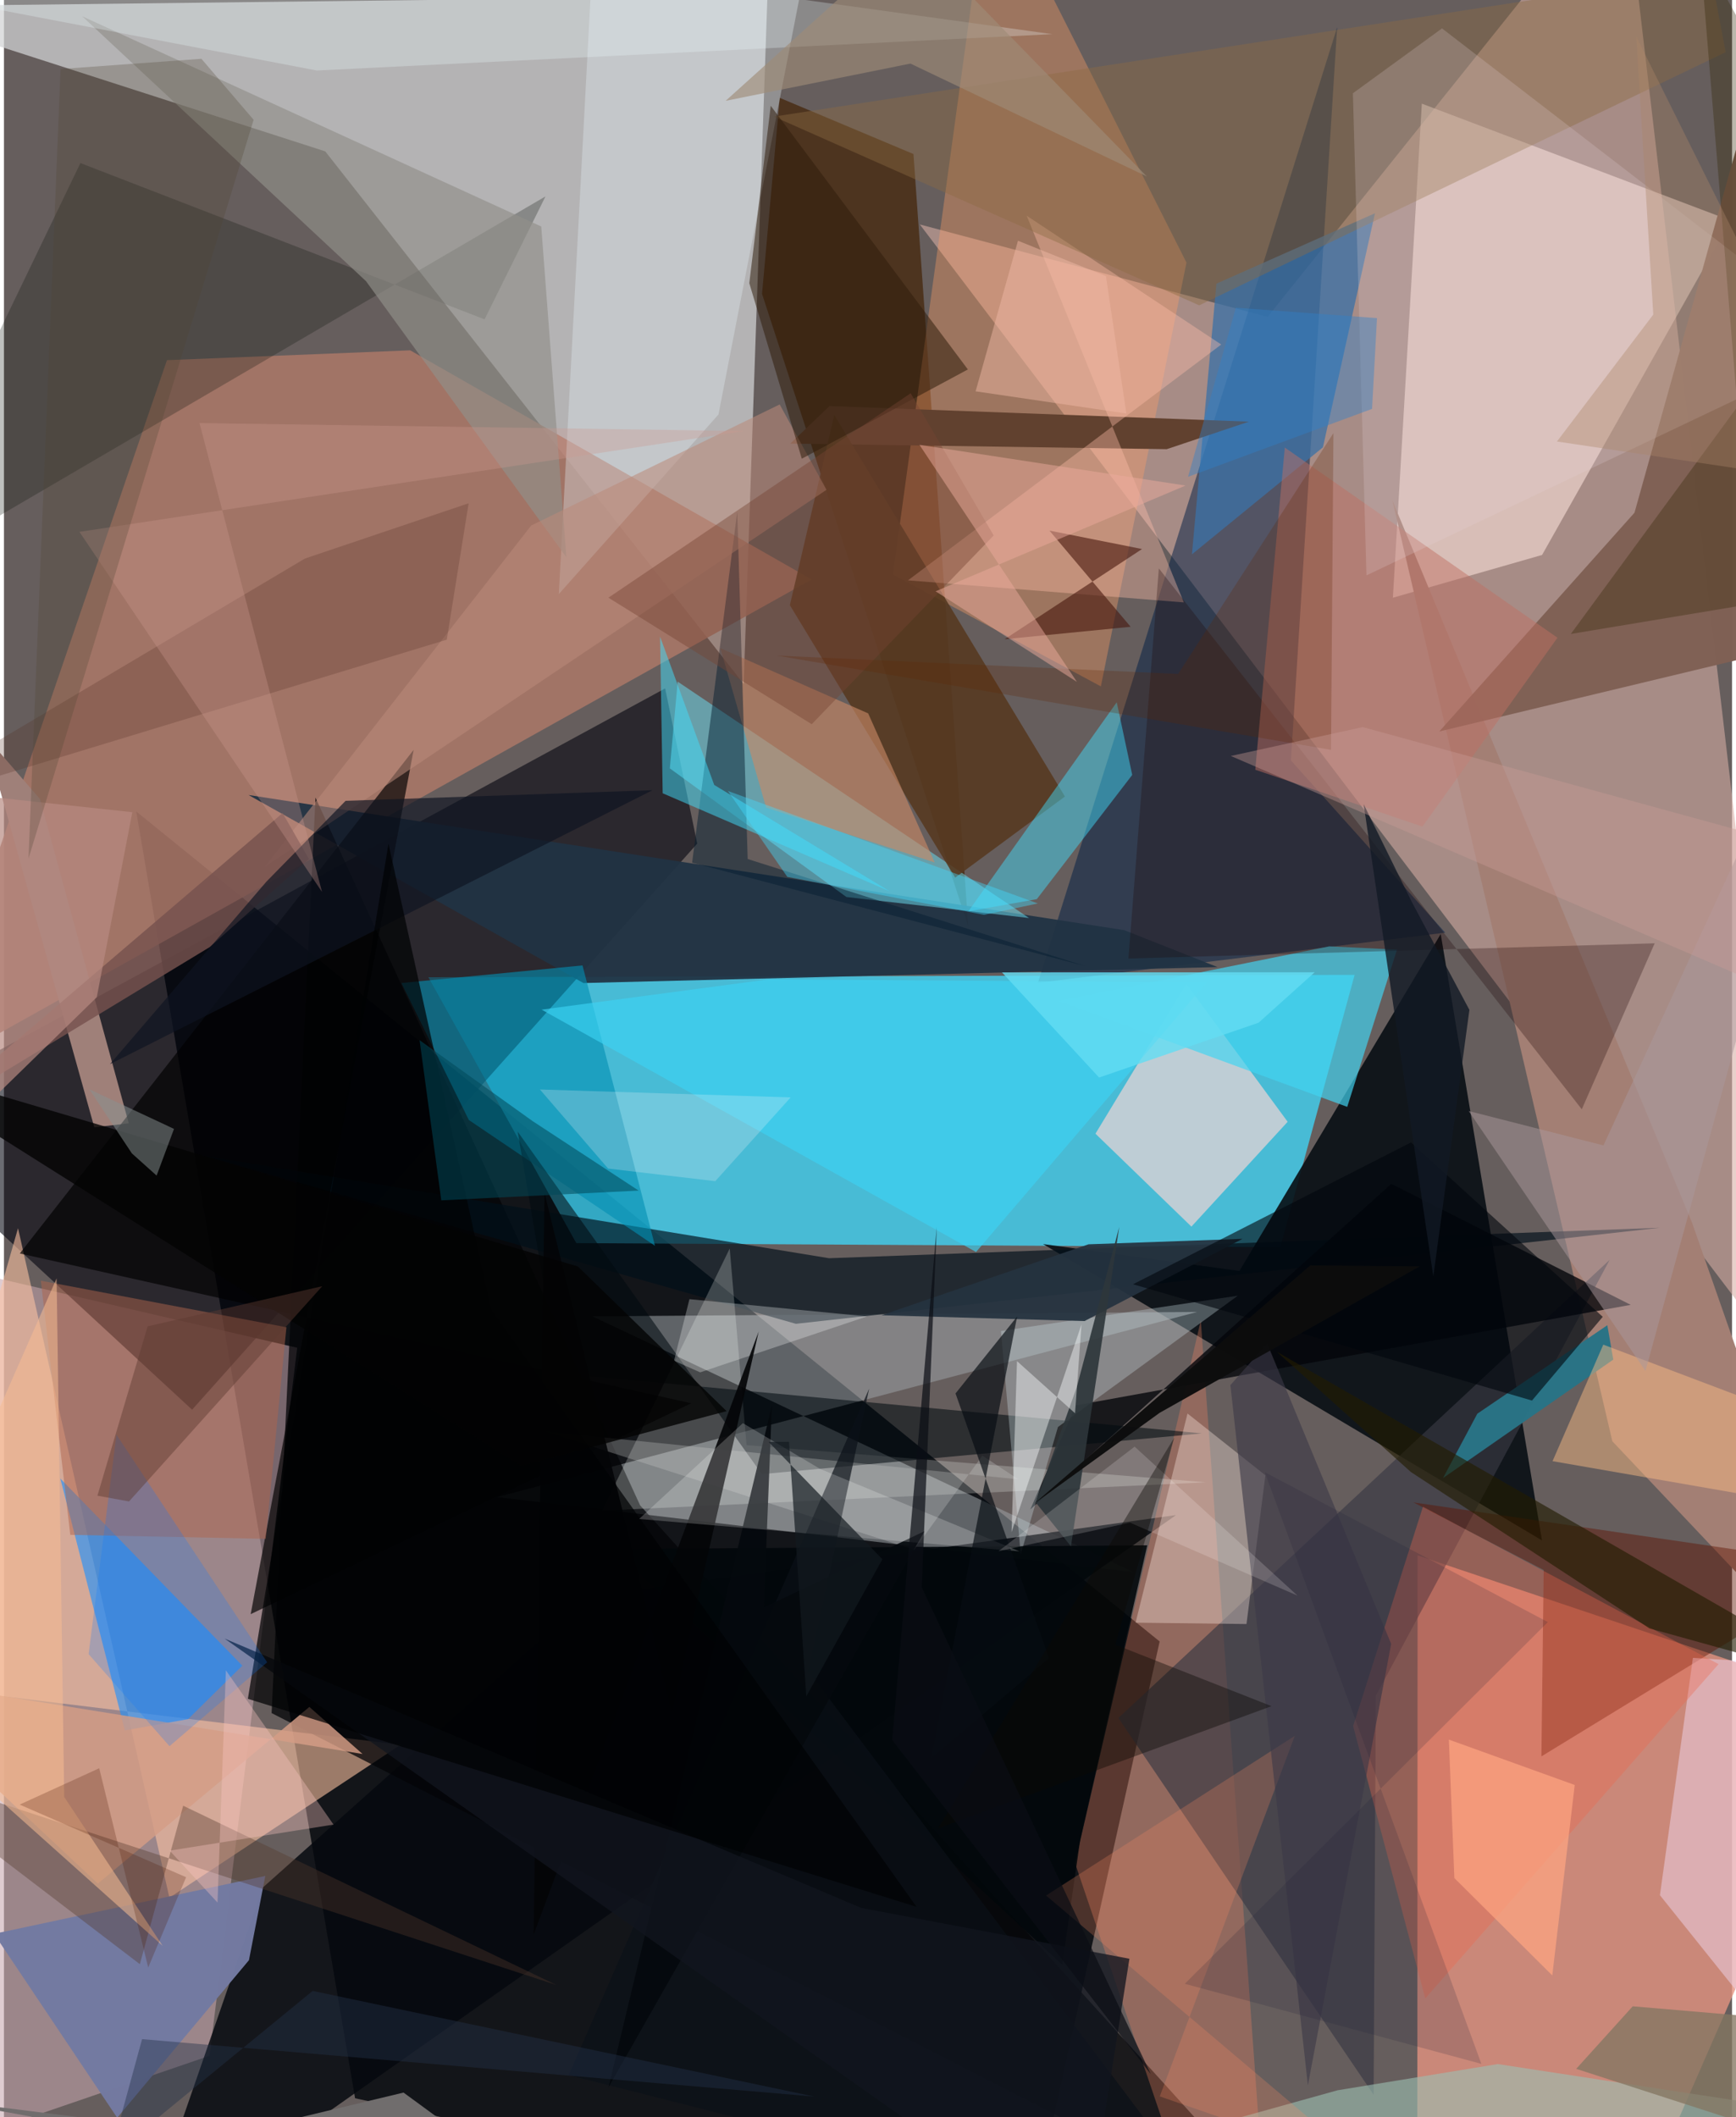 <svg xmlns="http://www.w3.org/2000/svg" width="228" height="278" viewBox="0 0 836 1024"><path fill="#665e5d" d="M0 0h836v1024H0z"/><path fill="#0e1115" fill-opacity=".937" d="M559.092 793.919L494.02 1086l-324.17-71.16L64.005 392.493z"/><path fill="#3fdcff" fill-opacity=".741" d="M617.46 603.209l-340.576-1.96-71.556-128.6 448.08-1.134z"/><path fill="#d2d3d4" fill-opacity=".725" d="M-62 3.154L369.349-1.95l-11.492 332.752L155.429 73.21z"/><path fill="#d8ada5" fill-opacity=".576" d="M443.07 108.56l168.248 44.715L783.608-62l85.78 732.054z"/><path fill="#e49380" fill-opacity=".788" d="M683.736 1078.393l114.998-27.453L898 824.145 683.877 752.27z"/><path fill="#080f14" fill-opacity=".906" d="M695.065 451.762l48.988 293.266-241.376-143.32 95.007 13.002z"/><path fill="#c7a4ad" fill-opacity=".565" d="M-62 604.625l.062 444.97 161.39-55.285 42.426-342.437z"/><path fill="#00020d" fill-opacity=".58" d="M-62 540.4l381.859-207.433 15.511 75.062L91.024 681.822z"/><path fill="#989ea1" fill-opacity=".573" d="M284.631 636.654l262.01 123.781-308.096-36.343 338.696-89.551z"/><path fill="#aa7768" fill-opacity=".867" d="M-39.963 520.805L390.75 280.28 196.53 169.443l-117.673 4.754z"/><path fill="#ffe6df" fill-opacity=".557" d="M744.101 268.408l91.181-161.74L685.923 50.13 671.93 289.1z"/><path fill="#001e44" fill-opacity=".506" d="M500.197 475.33L644.959 13.213l-22.346 354.581 74.626 83.307z"/><path fill="#05090f" fill-opacity=".839" d="M125.135 913.026L65.272 1086l501.75-353.215-284.062 39.389z"/><path fill="#411f02" fill-opacity=".675" d="M439.995 74.506L466.51 448.15l-99.78-306.026 8.56-94.799z"/><path fill="#fbc2a2" fill-opacity=".588" d="M80.034 917.854L6.803 594.044l-63.086 219.575L191.9 843.88z"/><path fill="#ff9f66" fill-opacity=".361" d="M430.054 277.866l100.603 54.121 41.406-204.986L476.715-62z"/><path fill="#a37f74" fill-opacity=".992" d="M671.68 242.052l144.949 349.26L898 823.888 778.095 697.093z"/><path fill="#fad6d4" fill-opacity=".659" d="M572 475.847l49.022 66.718-46.563 50.7-46.426-44.939z"/><path fill="#203243" fill-opacity=".937" d="M280.33 475.462l-161.995-90.943 423.617 65.368 45.173 17.868z"/><path fill="#6bdaec" fill-opacity=".529" d="M325.928 329.684l169.985 114.33-88.35-10.162-85.438-62.213z"/><path fill="#806054" fill-opacity=".988" d="M788.81 247.974l68.297-244.3L898 304.95l-203.615 48.832z"/><path fill="#030407" fill-opacity=".753" d="M129.478 828.554L632.131 1086 307.759 728.098 150.71 385.788z"/><path fill="#2292fc" fill-opacity=".631" d="M27.276 715.126L58.479 836.94l30.586-5.458 26.24-25.855z"/><path fill="#ef8360" fill-opacity=".325" d="M611.304 1086h-30.417l-62.729-184.853 60.836-262.544z"/><path fill="#010f1a" fill-opacity=".667" d="M399.14 608.559l-301.532-49.41 285.505 81.13 417.975-46.45z"/><path fill="#393943" fill-opacity=".659" d="M662.605 1013.161L539.13 830.941l237.686-221.62-113.14 210.843z"/><path fill="#42d4f1" fill-opacity=".678" d="M649.839 535.353l24.086-76.04-32.789-1.607-130.767 26.43z"/><path fill="#f7fcfa" fill-opacity=".231" d="M351.1 603.858l-61.707 126.789 292.053-13.702-222.205-17.98z"/><path fill="#3c71a5" fill-opacity=".761" d="M638.08 216.357l25.18-113.211-76.704 34.054-11.844 130.91z"/><path fill="#028eb2" fill-opacity=".612" d="M279.888 466.942l-87.633 8.51 32.636 66.254 90.064 60.854z"/><path fill="#601300" fill-opacity=".443" d="M744.88 759.34l-1.114 90.169 150.186-91.821-212.155-31.044z"/><path fill="#03050a" fill-opacity=".78" d="M786.971 631.105L671.15 572.593l-174.659 157.5 22.039-50.384z"/><path fill="#000a0f" fill-opacity=".557" d="M268.483 664.231l310.99 29.052-212.804 19.7-118.174-165.696z"/><path fill="#fce8e2" fill-opacity=".361" d="M572.566 683.663l37.677 29.883-9.14 71.937-53.652-.654z"/><path fill="#e2eef5" fill-opacity=".345" d="M268.42 287.36l77.24-86.891 46.183-237.595L284.766-20.18z"/><path fill="#9f8079" d="M60.385 543.307l-16.676 1.935-53.035-189.698 26.74 30.905z"/><path fill="#0d150d" fill-opacity=".267" d="M232.511 154.453l29.471-59.468L-62 284.415 36.988 78.87z"/><path fill="#61412f" d="M380.4 214.554l182.105 2.7 39.786-13.321-202.908-7.534z"/><path fill="#573a22" fill-opacity=".902" d="M460.172 424.472l53.099-39.222-111.593-184.52-21.48 91.965z"/><path fill="#737aa1" fill-opacity=".984" d="M126.434 907.325l-7.91 40.748-63.745 76.21L-4.8 935.316z"/><path fill="#c98965" fill-opacity=".624" d="M346.572 313.481l71.505 31.554 32.214 72.127-81.59-26.584z"/><path fill="#ffbeaa" fill-opacity=".384" d="M437.353 280.693l133.446 10.68-76.03-187.037 94.116 62.298z"/><path fill="#d0e1e8" fill-opacity=".325" d="M596.91 626.69l-87.021 63.508-18.02 61.61-9.555-108.042z"/><path fill="#1e0704" fill-opacity=".282" d="M798.574 456.246l-35.265 80.283L558.7 274.912l-14.703 188.7z"/><path fill="#41e1ff" fill-opacity=".455" d="M499.655 434.895l-33.081 5.886 71.753-101.12 7.495 35.148z"/><path fill-opacity=".671" d="M7.665 606.261l324.823 72.453-213.136 101.998 78.84-418.027z"/><path fill="#918f8a" fill-opacity=".663" d="M259.93 109.556L37.862 7.883 175.158 136l96.908 133.513z"/><path fill="#d49c86" fill-opacity=".824" d="M147.743 825.578L45.43 911.021-62 810.417l235.476 37.931z"/><path fill="#f1d8f2" fill-opacity=".467" d="M817.069 801.856L801.11 916.64l86.337 107.786L898 806.88z"/><path fill="#061d31" fill-opacity=".482" d="M354.741 247.576l-21.826 169.662 190.21 50.048-163.334-51.809z"/><path fill="#ee674c" fill-opacity=".345" d="M652.7 834.84l33.768-106.11 142.999 76.148L687.58 966.584z"/><path fill="#ad654c" fill-opacity=".502" d="M17.84 619.43l118.811 22.52-9.998 102.324-94.57-1.925z"/><path fill="#8b6b42" fill-opacity=".424" d="M578.226 147.679l254.687-122.44-7.28-38.553-453.124 69.71z"/><path fill="#9cbfb2" fill-opacity=".608" d="M645.178 1010.99L375.946 1086 898 1025.108l-175.334-26.786z"/><path fill="#297386" fill-opacity=".98" d="M775.675 640.954l-62.904 42.808-16.596 31.135 82.367-57.298z"/><path fill="#02070b" fill-opacity=".886" d="M520.645 889.888l32.433-142.476-258.51 1.804 217.4 201.05z"/><path fill="#be7062" fill-opacity=".478" d="M605.351 372.29l14.287-155.825 131.91 91.98-65.323 91.35z"/><path fill="#eefbff" fill-opacity=".271" d="M-24.717.458L151.34 34.104 507.177 16.52-60.43-62z"/><path fill="#e3d4d5" fill-opacity=".22" d="M894.06 166.536l-198.37-152.8-43.108 31.37 6.56 233.182z"/><path fill="#ffbd85" fill-opacity=".459" d="M898 697.365L773.71 650.36l-24.546 56.354L898 732.576z"/><path fill="#3cd3f4" fill-opacity=".639" d="M470.27 605.556L581.8 475.13l-211.876-1.458-109.828 14.663z"/><path fill="#47160d" fill-opacity=".596" d="M484.101 309.165l66.473-43.614-44.797-8.921 39.276 46.522z"/><path fill="#bb8979" fill-opacity=".553" d="M255.07 254.166l120.207-58.554 22.647 41.291L126.155 419.29z"/><path fill="#c8c8c7" fill-opacity=".302" d="M440.358 749.56l32.957-45.525 17.443 11.47-228.514-23.061z"/><path fill="#25333f" fill-opacity=".933" d="M524.668 601.824l-100.143 34.327 98.23 2.802 76.414-39.764z"/><path fill="#76524e" fill-opacity=".82" d="M134.79 393.248l12.762 22.209-47.932 42.57-140.15 85.04z"/><path fill="#f3f5f5" fill-opacity=".298" d="M336.806 663.758l-12.658-5.621 7.471-29.774 85.897 8.344z"/><path fill="#040507" fill-opacity=".91" d="M256.216 935.736l5.302-358.714 61.652 251.085 41.955-184.14z"/><path fill="#53392b" fill-opacity=".376" d="M267.272 960.081L86.699 873.359l-20.955 76.644L-62 852.425z"/><path fill="#301d0c" fill-opacity=".533" d="M466.318 178.69l-95.38-127.523-10.363 85.793 25.395 84.898z"/><path fill="#f88a63" fill-opacity=".247" d="M559.147 1013.956l101.077 34.96-156.08-132.12 120.333-77.23z"/><path fill="#40defd" fill-opacity=".494" d="M343.612 379.659l-26.2-71.739 1.262 75.764 109.93 47.471z"/><path fill="#01060c" fill-opacity=".6" d="M680.697 552.54l-134.489 68.612 193.005 56.243 34.232-40.5z"/><path fill="#0b1018" fill-opacity=".69" d="M418.566 671.608l-29.33 136.66L597.796 1086l-324.586-82.373z"/><path fill="#543024" fill-opacity=".255" d="M214.223 309.4l10.58-65.985-79.187 26.733L-62 393.391z"/><path fill="#0e1422" fill-opacity=".667" d="M165.285 387.329l-38.379 39.154-75.625 88.22 262.506-132.51z"/><path fill="#764433" fill-opacity=".42" d="M390.775 350.272l88.029-91.288-40.166-68.785-146.213 98.882z"/><path fill="#a9989c" fill-opacity=".502" d="M794.113 663.1L898 284.759l-124.216 269.24-65.188-16.634z"/><path fill="#231c00" fill-opacity=".624" d="M615.822 653.84l64.842 58.146 115.344 75.607L898 815.889z"/><path fill="#3c3947" fill-opacity=".62" d="M593.317 669.93l37.488 338.67 40.287-213.489-59.963-145.288z"/><path fill="#05090d" fill-opacity=".933" d="M371.508 679.745l-3.889 97.738 77.699-36.887-152.853 268.968z"/><path fill="#2d363b" fill-opacity=".91" d="M518.988 670.92l20.544-77.462-23.355 154.44-17.067-21.234z"/><path fill="#11151e" fill-opacity=".769" d="M106.732 792.527l308.005 130.276 129.728 24.571L522.567 1086z"/><path fill="#ffa581" fill-opacity=".714" d="M759.894 863.328l-10.852 92.133-47.37-47.1-2.662-66.975z"/><path fill="#b78981" fill-opacity=".698" d="M-15.084 384.524l77.188 8.304-17.213 89.517L-62 586.587z"/><path fill="#faf8fd" fill-opacity=".224" d="M292.277 565.195l51.834 6.097 36.487-40.521-121.313-3.826z"/><path fill="#010204" fill-opacity=".71" d="M441.452 922.243L235.647 633.307l-49.623-225.222-68.023 413.572z"/><path fill="#cd9a91" fill-opacity=".329" d="M36.516 257.242l321.587-48.76-263.504-3.856 59.271 226.77z"/><path fill="#847662" fill-opacity=".78" d="M760.608 1000.624l27.345-30.244L898 979.743l-7.216 62.952z"/><path fill="#fff" fill-opacity=".204" d="M394.846 710.467l96.474 39.88-184.049-15.673 50.193-46.343z"/><path fill="#030303" fill-opacity=".8" d="M349.59 682.516l-99.474 26.47L-62 512.067 277.63 612.54z"/><path fill="#060c12" fill-opacity=".671" d="M490.131 636.783l-29.792 37.184 45.253 128.106-57.011 48.292z"/><path fill="#fcffff" fill-opacity=".424" d="M487.46 741.058l33.832-100.526-3.128 43.018-28.084-25.224z"/><path fill="#312504" fill-opacity=".329" d="M758.011 306.616l88.383-14.677-25.972-316.17L898 115.7z"/><path fill="#004858" fill-opacity=".545" d="M211.578 580.562l95.472-4.711-51.248-33.574-54.738-39.17z"/><path fill="#f6bc92" fill-opacity=".549" d="M-62 816.962L76.743 941.098l-47.596-72-3.675-250.807z"/><path fill="#121920" fill-opacity=".678" d="M379.78 697.37l8.376 123.1 36.808-66.316-55.026-56.736z"/><path fill="#612701" fill-opacity=".251" d="M568.028 325.97l75.137-116.494-1.173 153.196-268.164-45.59z"/><path fill="#879292" fill-opacity=".51" d="M82.266 546.006L41.289 526.83l20.609 31.036 11.95 10.726z"/><path fill="#0b77ff" fill-opacity=".227" d="M54.424 693.91l72.915 110.082-47.264 40.586-39.122-44.54z"/><path fill="#fdc6c3" fill-opacity=".353" d="M107.364 807.865l52.06 74.614-79.262 12.61 23.152 25.116z"/><path fill="#ebab9c" fill-opacity=".494" d="M442.884 215.14l76.182 114.66-68.38-43.806 120.946-51.15z"/><path fill="#1e2034" fill-opacity=".176" d="M609.967 712.044l104.771 286.18-143.495-38.735 175.652-174.94z"/><path fill="#121a25" fill-opacity=".8" d="M681.137 436.362l27.805 52.082-17.465 128.968-33.705-228.479z"/><path fill="#0d0d0d" fill-opacity=".965" d="M559.104 683.323l125.817-70.836-52.947-.439-133.61 115.227z"/><path fill="#fffefb" fill-opacity=".176" d="M481.097 750.268l63.646-13.836 81.03 35.317-78.788-72.06z"/><path fill="#41daff" fill-opacity=".408" d="M500.151 436.967l-149.915-54.394 28.728 41.54 95.177 18.36z"/><path fill="#0a0804" fill-opacity=".4" d="M537.631 795.47l28.559-100.2-114.308 189.05 161.332-59.11z"/><path fill="#aa8569" fill-opacity=".376" d="M898 235.436L789.661 17.7l8.236 134.456-46.607 61.384z"/><path fill="#4f1800" fill-opacity=".239" d="M69.787 951.631l18.325-43.685-80.506-35.13 38.48-17.58z"/><path fill="#9e8c77" fill-opacity=".639" d="M438.603-31.9L552.886 85.352l-114.35-54.599-89.407 18.014z"/><path fill="#504534" fill-opacity=".278" d="M27.389 33.38L11.873 415.272l108.91-357.33-25.26-29.508z"/><path fill="#f1baa5" fill-opacity=".471" d="M542.981 199.997l-9.87-66.426-42.55-17.134-20.505 72.83z"/><path fill="#0a0e15" fill-opacity=".706" d="M443.999 767.724l110.79 235.46-125.08-161.575L451.26 593.4z"/><path fill="#5e3b31" fill-opacity=".455" d="M45.214 723.412l24.294-81.904 84.482-19.422-93.48 104.112z"/><path fill="#63dcf2" fill-opacity=".812" d="M529.785 521.166l77.174-26.52 27.14-24.398-151.262.08z"/><path fill="#2f82ca" fill-opacity=".412" d="M661.85 197.765l2.385-43.904-68.273-5.02-23.14 81.784z"/><path fill="#ca9b96" fill-opacity=".388" d="M657.313 351.667l-63.8 13.966L898 496.839l-29.49-87.273z"/><path fill="#706d6d" d="M274.396 1071.511l-81.094-59.409-86.507 20.754-139.343-17.472z"/><path fill="#233149" fill-opacity=".427" d="M149.335 962.935l242.61 51.098-325.13-27.774-15.598 57.089z"/></svg>